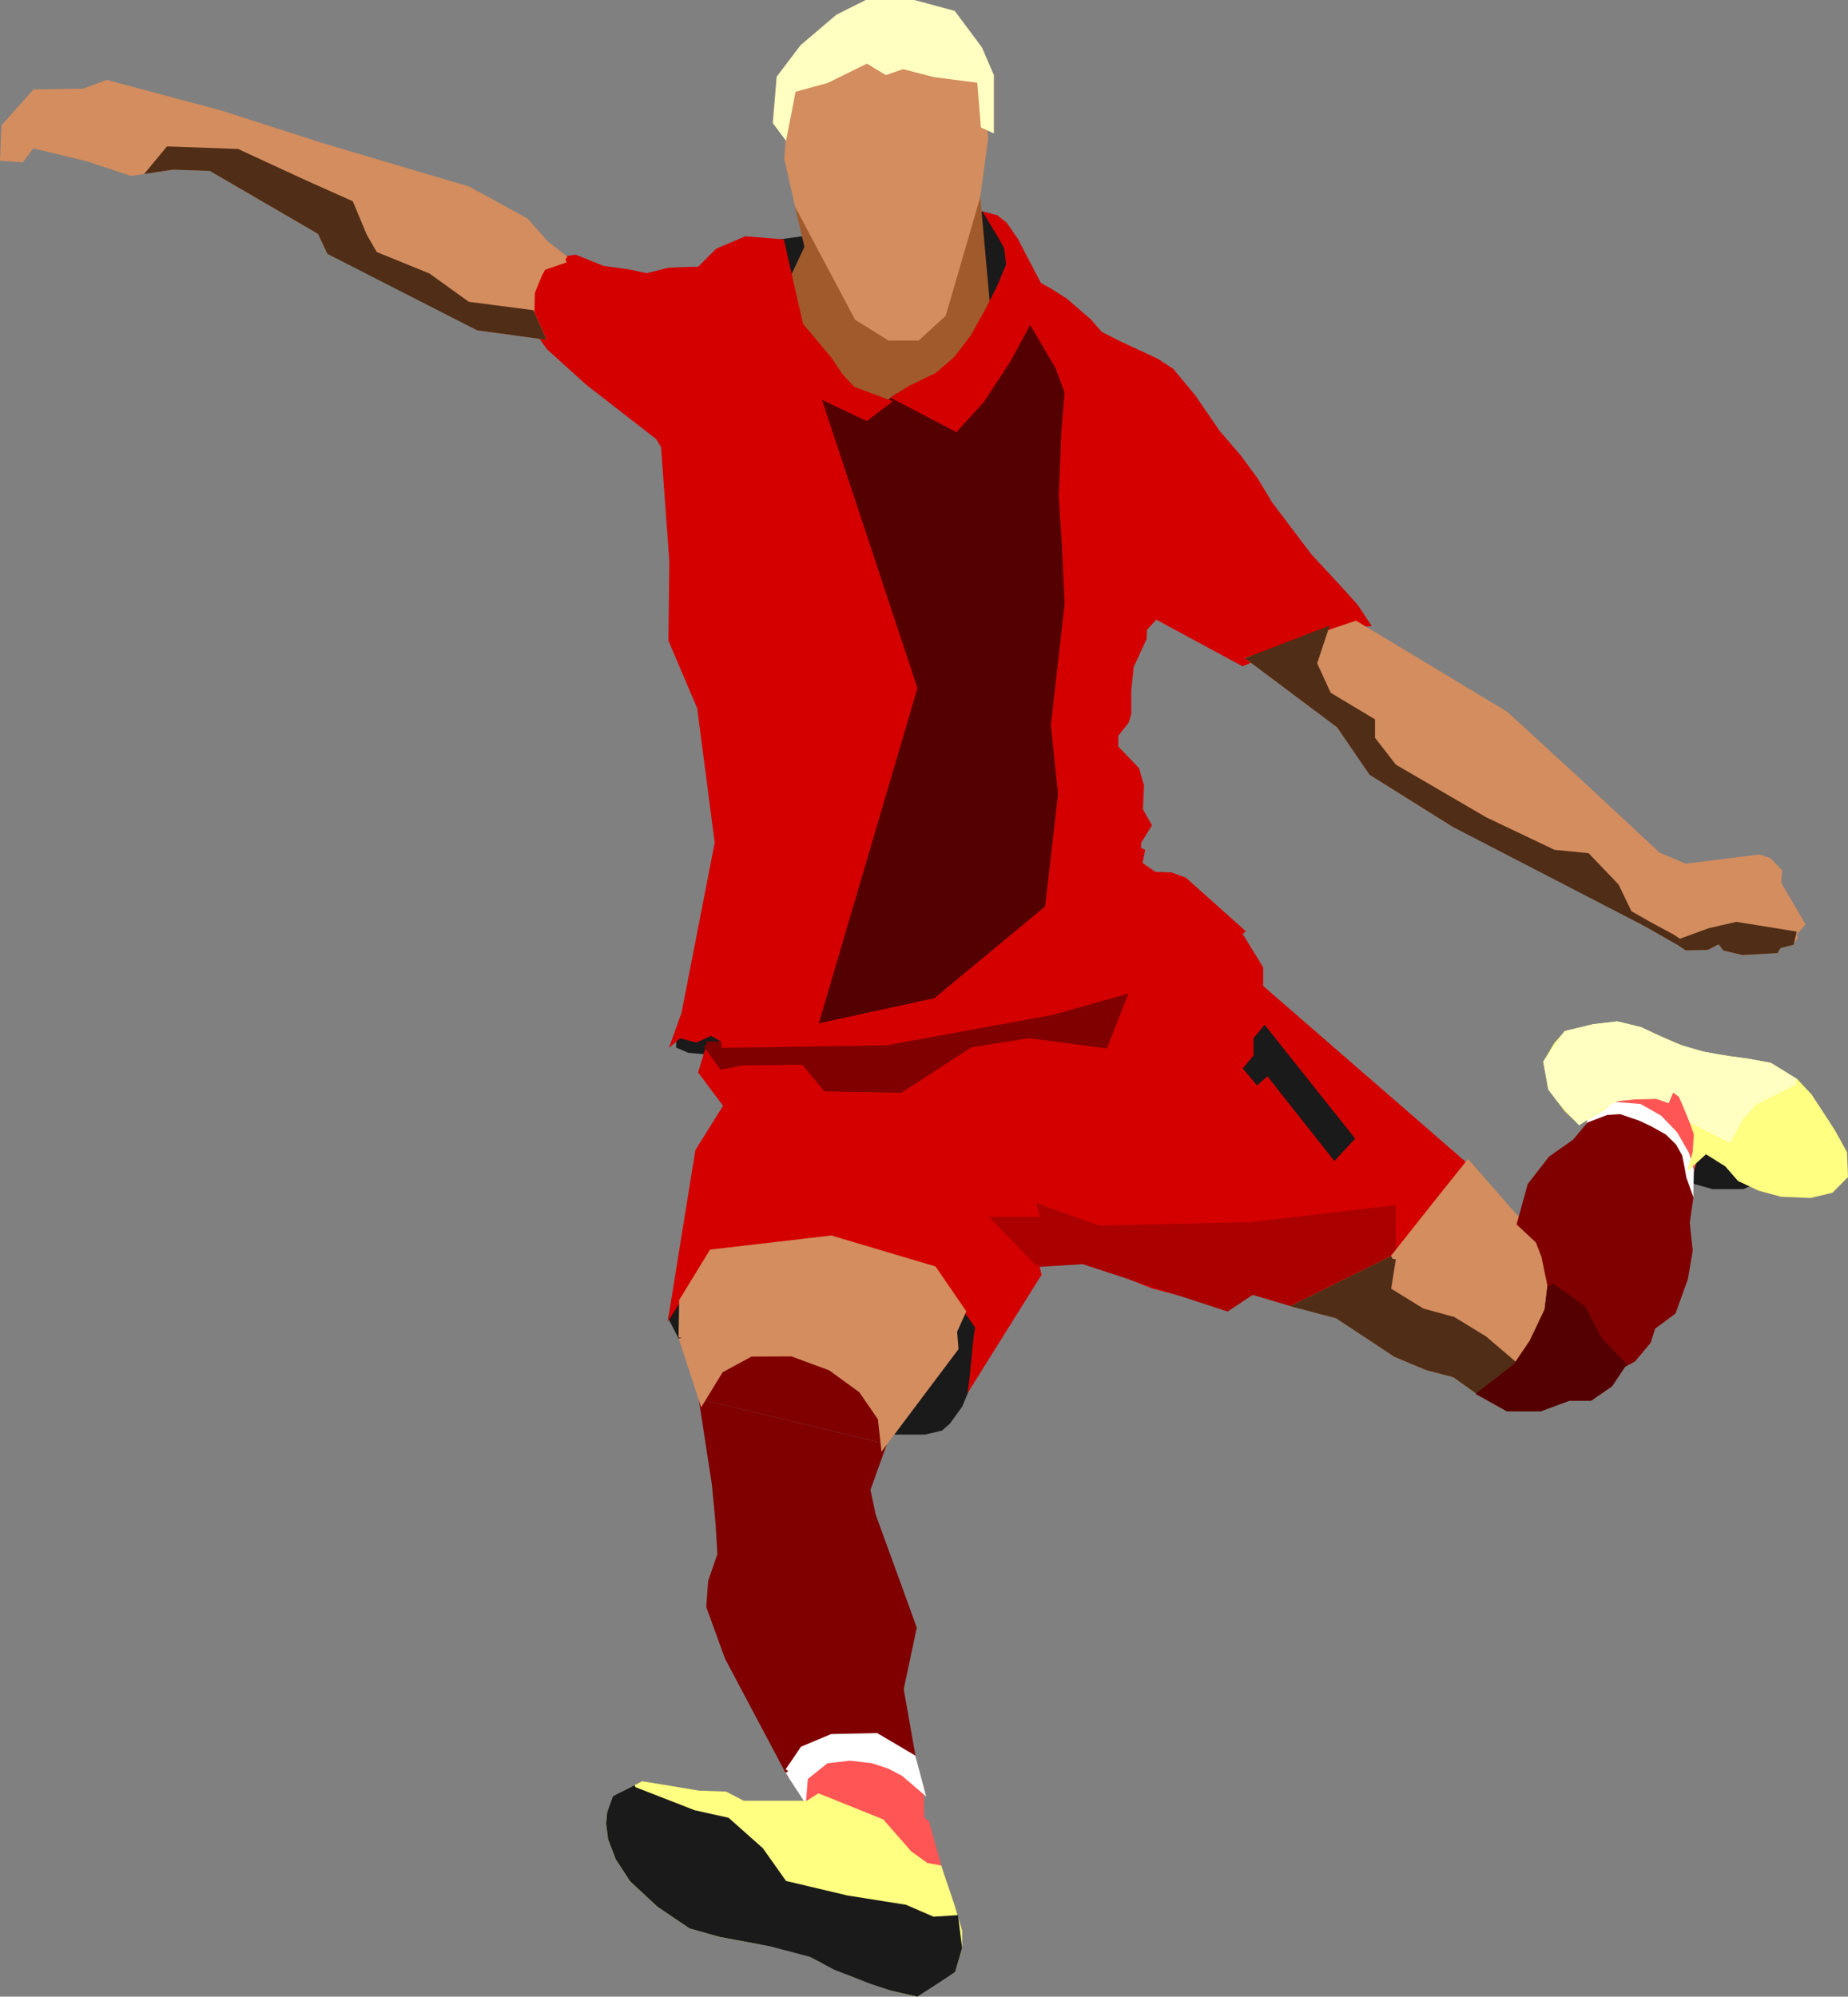 <?xml version="1.0" encoding="UTF-8" standalone="no"?>
<!-- Created with Inkscape (http://www.inkscape.org/) -->

<svg
   width="248.841mm"
   height="268.802mm"
   viewBox="0 0 248.841 268.802"
   version="1.1"
   id="svg5"
   xml:space="preserve"
   xmlns="http://www.w3.org/2000/svg"
   xmlns:svg="http://www.w3.org/2000/svg"><rect x="0" y="0" width="248.841" height="268.802" fill="#808080" stroke="none"/><defs
     id="defs2" /><g
     id="layer1"
     transform="translate(449.779,-313.113)"><path
       style="fill:#1a1a1a;stroke:#1a1a1a;stroke-width:0.865"
       d="m -344.579,345.749 3.315,-0.463 0.259,1.102 -2.31,4.937 z"
       id="path883" /><path
       style="fill:#1a1a1a;stroke:#1a1a1a;stroke-width:0.865"
       d="m -316.573,342.258 -1.433,-0.358 1.184,13.248 2.965,-6.367 -0.281,-2.372 z"
       id="path731" /><path
       style="fill:#a05a2c;stroke:#a05a2c;stroke-width:0.865"
       d="m -343.316,351.325 2.31,-4.937 -1.317,-5.612 8.017,15.083 4.295,2.669 h 3.77 l 3.429,-3.15 4.598,-15.805 1.391,15.574 -4.151,6.336 -6.211,3.964 -1.84,1.15 -1.81,1.368 -4.162,-2.397 -1.729,-1.865 -5.326,-6.803 -1.264,-5.576"
       id="path675" /><path
       style="fill:#1a1a1a;fill-opacity:1;stroke:#1a1a1a;stroke-width:0.865;stroke-dasharray:none;stroke-opacity:1"
       d="m -223.428,471.56 -0.261,-2.763 5.66,-0.202 1.717,2.434 2.702,1.079 -1.516,0.659 h -3.995 l -4.307,-1.207"
       id="path18785-8" /><path
       style="fill:#1a1a1a;stroke:#1a1a1a;stroke-width:0.865;stroke-dasharray:none"
       d="m -320.152,489.7 -1.186,2.633 0.187,2.279 -8.489,11.203 h 4.369 l 2.122,-0.499 0.936,-0.811 1.623,-2.247 1.24,-2.983 0.508,-7.44 z"
       id="path5151-0" /><path
       style="fill:#1a1a1a;stroke:#1a1a1a;stroke-width:0.865;stroke-dasharray:none"
       d="m -357.891,488.249 -1.454,2.292 1.365,2.643 z"
       id="path5261-2" /><path
       style="fill:#1a1a1a;fill-opacity:1;stroke:#1a1a1a;stroke-width:0.865;stroke-dasharray:none;stroke-opacity:1"
       d="m -354.653,453.775 -0.251,0.836 -2.086,-0.186 -1.311,-0.562 0.031,-1.03 0.437,-0.375 1.217,0.187 0.499,0.393 h 1.113 l 0.572,-0.642 0.905,-0.281 0.718,0.375 0.874,0.549 h 1.28 l 0.069,0.673 -4.067,0.063"
       id="path23800-4" /><path
       style="fill:#d40000;stroke:none;stroke-width:0.865;stroke-dasharray:none"
       d="m -274.842,488.832 c 0,0 -4.724,2.61 0,0 4.724,-2.61 11.312,-4.103 14.172,-7.832 2.86,-3.729 8.578,-11.188 8.578,-11.188 l -27.598,-23.969 v -2.51 l -2.984,-4.848 -5.594,5.221 -19.766,5.594 -22.377,4.102 -24.242,0.373 -1.119,3.729 3.357,4.475 -3.729,5.967 -3.729,23.123 c 0,0 3.978,-6.216 5.967,-9.324 5.346,-0.621 10.691,-1.243 16.037,-1.865 4.6,1.368 9.2,2.735 13.799,4.102 1.865,2.611 3.73,5.222 5.594,7.832 -0.497,2.984 -0.542,5.905 -1.039,8.888 l 9.99,-15.974 -0.373,-1.492 5.967,-0.373 9.324,3.729 10.07,2.611 3.357,-2.238 z"
       id="path407-8" /><path
       style="fill:#aa0000;stroke:#aa0000;stroke-width:0.865;stroke-dasharray:none"
       d="m -309.899,483.238 -5.729,-5.874 h 6.454 l -0.448,-1.613 7.709,2.779 20.527,-0.448 19.093,-2.241 0.04,6.75 -12.588,6.242 -6.34,-1.865 -3.357,2.238 -19.393,-6.34 -5.967,0.373"
       id="path1503-3" /><path
       style="fill:#800000;stroke:#800000;stroke-width:0.865;stroke-dasharray:none"
       d="m -354.653,453.775 2.094,2.883 2.689,-0.538 8.336,-0.09 2.958,3.586 10.039,0.179 9.412,-6.095 7.888,-1.255 10.219,1.345 2.865,-7.287 -9.883,2.797 -22.377,4.102 -24.242,0.373"
       id="path1505-9" /><path
       style="fill:#1a1a1a;stroke:#1a1a1a;stroke-width:0.865;stroke-dasharray:none"
       d="m -281.876,456.952 1.321,-1.585 v -2.327 l 1.057,-1.284 11.625,14.619 -2.202,2.378 -8.983,-11.361 -1.409,1.233 z"
       id="path1507-0" /><path
       style="fill:#800000;stroke:#800000;stroke-width:0.865;stroke-dasharray:none"
       d="m -355.242,501.553 c 0.707,-1.456 1.415,-2.913 2.455,-4.016 1.04,-1.103 2.414,-1.852 4.099,-2.226 1.685,-0.374 3.683,-0.374 5.555,-0.021 1.873,0.354 3.62,1.061 5.202,1.914 1.581,0.853 2.996,1.852 4.182,3.038 1.186,1.186 2.143,2.559 2.601,3.787 0.458,1.228 0.416,2.309 0.374,3.391"
       id="path4646-5" /><path
       style="fill:#800000;stroke:#800000;stroke-width:0.865;stroke-dasharray:none"
       d="m -355.242,501.553 1.748,11.36 0.499,5.243 0.25,4.245 -1.248,3.62 -0.25,3.371 2.497,6.866 8.115,15.297 1.997,-2.938 3.87,-1.623 5.992,-0.125 4.869,2.871 -1.623,-9.238 1.748,-8.239 -5.493,-15.106 -0.749,-3.495 2.247,-6.242"
       id="path4704-2" /><path
       style="fill:#ff5555;stroke:#ff5555;stroke-width:0.865;stroke-dasharray:none"
       d="m -340.993,555.968 1.463,-0.949 8.43,3.399 3.752,4.281 2.281,1.633 1.691,0.309 -1.691,-6.091 -0.692,-0.53 -0.084,-4.285 -2.216,-1.904 -3.121,-1.404 -4.151,-0.718 -3.215,0.375 -2.871,2.307 z"
       id="path5824-2" /><path
       style="fill:#ffffff;stroke:#ffffff;stroke-width:0.865;stroke-dasharray:none"
       d="m -343.632,551.555 2.029,3.117 0.187,-2.281 2.871,-2.307 3.215,-0.375 2.996,0.343 2.31,0.749 1.966,1.03 2.216,1.904 -1.061,-3.995 -4.869,-2.871 -5.992,0.125 -3.87,1.623 -1.997,2.938"
       id="path5041-7" /><path
       style="fill:#d38d5f;stroke:#d38d5f;stroke-width:0.865;stroke-dasharray:none"
       d="m -357.98,493.183 2.737,8.369 2.455,-4.016 4.099,-2.226 5.555,-0.021 5.202,1.914 4.182,3.038 2.601,3.787 0.374,3.391 9.623,-12.808 -0.187,-2.279 1.186,-2.633 -3.92,-5.716 -13.799,-4.102 -16.037,1.865 -3.984,6.503 -0.088,4.935"
       id="path5263-3" /><path
       style="fill:#ffff82;fill-opacity:1;stroke:#ffff82;stroke-width:0.865;stroke-dasharray:none;stroke-opacity:1"
       d="m -340.993,555.968 h -8.757 l -2.372,-1.234 -3.548,-0.125 -7.562,-1.248 -2.622,1.373 -0.999,1.234 -0.749,1.264 -0.125,1.373 0.25,1.997 0.999,2.622 1.873,2.871 3.62,3.371 4.245,2.871 3.995,1.124 4.698,0.869 4.052,0.504 2.121,0.499 2.545,1.467 4.467,2.028 5.212,1.873 3.335,0.749 2.283,-1.623 2.497,-1.498 0.874,-2.996 v -2.247 l -0.999,-3.371 -1.715,-5.074 -1.691,-0.309 -2.281,-1.633 -3.752,-4.281 -4.215,-1.699 -4.215,-1.699 -1.463,0.949"
       id="path5898-7" /><path
       style="fill:#1a1a1a;fill-opacity:1;stroke:#1a1a1a;stroke-width:0.865;stroke-dasharray:none;stroke-opacity:1"
       d="m -364.543,554.048 8.177,3.184 4.494,0.998 4.494,3.995 3.182,4.494 8.428,1.997 7.865,1.248 3.745,1.623 2.996,-0.187 0.499,3.932 -0.874,2.996 -4.78,3.121 -3.335,-0.749 -2.809,-0.936 -4.806,-1.873 -3.303,-1.748 -5.43,-1.436 -6.747,-1.248 -3.995,-1.124 -4.245,-2.871 -3.62,-3.371 -0.936,-1.436 -0.936,-1.436 -0.499,-1.311 -0.499,-1.311 -0.25,-1.997 0.125,-1.373 0.719,-1.991 2.743,-1.404"
       id="path9218-9" /><path
       style="fill:#d38d5f;fill-opacity:1;stroke:#d38d5f;stroke-width:0.865;stroke-dasharray:none;stroke-opacity:1"
       d="m -252.092,469.812 7.017,8.011 2.472,2.295 1.589,4.061 0.088,4.061 -0.883,2.56 -1.589,3.001 -2.207,3.266 -4.679,3.637 -3.619,-2.578 -3.708,-0.971 -4.209,-1.765 -4.001,-2.648 -3.884,-2.56 -5.138,-1.349 12.588,-6.242 5.967,-7.53 z"
       id="path10881-0" /><path
       style="fill:#502d16;fill-opacity:1;stroke:#502d16;stroke-width:0.865;stroke-dasharray:none;stroke-opacity:1"
       d="m -262.254,482.591 -0.67,4.231 4.643,2.86 4.158,1.135 4.182,2.559 4.335,3.691 -4.679,3.637 -3.619,-2.578 -3.708,-0.971 -4.209,-1.765 -4.001,-2.648 -3.884,-2.56 -5.138,-1.349 12.588,-6.242"
       id="path14372-2" /><path
       style="fill:#ff5555;fill-opacity:1;stroke:#ff5555;stroke-width:0.865;stroke-dasharray:none;stroke-opacity:1"
       d="m -233.953,462.11 1.589,-0.221 3.354,0.265 2.648,1.501 2.074,2.163 1.545,2.692 0.618,2.207 0.71,-2.465 0.156,-2.497 -1.28,-3.62 -0.811,-1.654 -1.311,-0.968 -0.187,1.654 -0.968,-0.187 -0.874,-0.375 -3.402,0.062 -2.153,0.156 -1.311,0.631 z"
       id="path17239-3" /><path
       style="fill:#ffffff;fill-opacity:1;stroke:#ffffff;stroke-width:0.865;stroke-dasharray:none;stroke-opacity:1"
       d="m -235.771,464.6 0.494,-1.497 1.324,-0.993 1.589,-0.221 3.354,0.265 2.648,1.501 2.074,2.163 1.545,2.692 0.618,2.207 -0.077,3.622 -0.926,-2.608 -0.561,-2.934 -0.741,-1.325 -1.298,-1.271 -1.933,-1.088 -2.78,-1.148 -1.24,-0.426 -1.584,0.101 -2.507,0.96"
       id="path17237-9" /><path
       style="fill:#800000;fill-opacity:1;stroke:#800000;stroke-width:0.865;stroke-dasharray:none;stroke-opacity:1"
       d="m -250.284,500.704 4.679,-3.637 2.207,-3.266 2.03,-4.281 0.397,-3.31 -0.839,-4.061 -0.794,-2.03 -2.472,-2.295 v 0 0 l 1.404,-5.108 2.778,-3.577 3.251,-2.291 1.873,-2.247 2.507,-0.96 1.584,-0.101 2.479,0.852 1.541,0.722 1.933,1.088 1.298,1.271 0.741,1.325 0.295,1.445 0.266,1.49 0.926,2.608 -0.478,3.369 0.391,3.745 -0.624,3.737 -1.623,4.491 -2.746,2.042 -0.624,1.965 -1.997,2.372 -1.373,0.749 -1.748,2.622 -2.622,1.813 h -2.871 l -3.87,1.433 h -4.369 z"
       id="path15278-9" /><path
       style="fill:#550000;fill-opacity:1;stroke:#550000;stroke-width:0.865;stroke-dasharray:none;stroke-opacity:1"
       d="m -240.971,486.209 4.281,3.045 2.295,4.325 3.118,3.229 -1.748,2.622 -2.622,1.813 h -2.871 l -3.87,1.433 h -4.369 l -3.527,-1.972 4.679,-3.637 2.207,-3.266 2.03,-4.281 0.397,-3.31"
       id="path15334-7" /><path
       style="fill:#ffff82;fill-opacity:1;stroke:#ffff82;stroke-width:0.865;stroke-dasharray:none;stroke-opacity:1"
       d="m -233.953,462.11 -3.129,1.928 -1.685,-1.623 -2.122,-2.809 -0.624,-3.495 1.373,-2.31 1.311,-1.498 3.62,-0.874 3.183,-0.375 3.09,0.749 3.964,1.873 2.809,1.061 3.371,0.749 4.245,0.562 3.059,0.562 3.433,2.11 1.873,2.01 1.56,2.373 1.56,2.408 1.56,2.833 0.125,3.06 -1.873,1.895 -2.809,0.664 -3.836,-0.166 -2.968,-0.81 -2.622,-1.24 -1.685,-1.935 -2.934,-1.843 -1.666,1.515 v 0 l 0.355,-1.233 0.156,-2.497 -1.28,-3.62 -0.811,-1.654 -1.311,-0.968 -0.671,1.56 -1.358,-0.468 -1.701,0.031 -2.778,0.109 -1.732,0.393 z"
       id="path17295-0" /><path
       style="fill:#ffffc1;fill-opacity:1;stroke:#ffffc1;stroke-width:0.865;stroke-dasharray:none;stroke-opacity:1"
       d="m -208.057,458.721 -5.493,2.734 -1.935,2.147 -1.498,2.809 -4.916,-2.466 -1.451,-3.464 -1.311,-0.968 -0.671,1.56 -1.358,-0.468 -3.09,0.086 -2.255,0.251 -1.72,0.84 -3.328,2.256 -2.746,-3.027 -1.061,-1.404 -0.624,-3.495 2.684,-3.808 3.62,-0.874 3.183,-0.375 1.545,0.375 1.545,0.375 1.982,0.936 3.386,1.467 3.09,0.905 3.808,0.655 2.122,0.281 3.059,0.562 3.433,2.11"
       id="path18895-3" /><path
       style="fill:#550000;fill-opacity:1;stroke:#550000;stroke-width:0.865;stroke-dasharray:none;stroke-opacity:1"
       d="m -311.503,356.71 -4.37,7.547 -5.208,6.488 -3.972,-2.074 -3.972,-2.074 -3.619,2.737 -6.709,-3.178 13.137,39.646 -13.242,44.969 15.452,-2.675 15.372,-12.733 1.766,-15.36 -0.971,-9.269 0.927,-8.165 0.927,-8.165 -0.353,-7.592 -0.441,-6.885 0.353,-8.739 0.441,-5.296 z"
       id="path29050-9" /><path
       style="fill:#d40000;fill-opacity:1;stroke:#d40000;stroke-width:0.865;stroke-dasharray:none;stroke-opacity:1"
       d="m -352.619,453.744 10.087,-0.155 12.121,-0.186 11.188,-2.051 11.188,-2.051 4.942,-1.399 4.942,-1.399 9.883,-2.797 2.797,-2.611 2.797,-2.611 -7.652,-6.842 -1.81,-0.655 -2.185,-0.062 -2.091,-1.436 0.343,-1.717 -0.531,-0.25 0.062,-1.092 1.373,-2.216 -1.155,-2.06 0.156,-3.246 -0.624,-2.153 -2.84,-2.965 v -1.779 l 1.436,-1.81 0.312,-1.03 v -3.152 l 0.343,-3.246 1.717,-3.714 0.062,-1.342 1.592,-1.717 11.735,6.336 8.208,-3.464 5.587,-1.623 2.809,-0.218 -1.467,-2.216 -2.559,-2.84 -3.652,-3.932 -5.337,-7.053 -1.873,-3.121 -2.31,-3.152 -2.871,-3.339 -3.277,-4.775 -2.903,-3.495 -1.997,-1.311 -4.9,-2.278 -2.715,-1.373 -1.498,-1.717 -3.215,-2.778 -2.06,-1.311 -1.467,-0.811 -1.779,-3.371 -1.373,-2.653 -1.467,-2.122 -1.155,-0.905 -0.874,-0.218 1.698,2.809 0.736,1.342 0.281,2.372 -1.28,3.059 -1.685,3.308 -1.904,3.402 -2.247,2.934 -2.59,2.216 -3.62,1.748 -1.84,1.15 7.945,4.149 3.443,-3.796 3.531,-5.385 2.207,-4.061 0.794,-1.589 3.884,6.621 1.236,3.354 -0.441,5.296 -0.353,8.739 0.441,6.885 0.353,7.592 -1.854,16.331 0.971,9.269 -1.766,15.36 -21.778,18.039 42.143,-9.697 5.594,-5.221"
       id="path26760-8" /><path
       style="fill:#d40000;fill-opacity:1;stroke:#d40000;stroke-width:0.865;stroke-dasharray:none;stroke-opacity:1"
       d="m -339.936,450.737 -8.118,2.895 -3.044,-0.29 -1.314,-0.337 -1.592,-0.923 -2.034,0.923 -2.273,-0.58 -0.437,0.375 1.155,-3.215 4.489,-23.004 -2.377,-18.244 -3.86,-9.062 0.125,-10.611 -1.124,-15.48 -0.749,-1.248 -9.488,-7.366 -5.243,-4.744 -2.122,-2.996 -0.624,-3.121 0.749,-2.497 1.124,-2.122 1.748,-0.874 2.622,-0.375 3.745,1.498 3.62,0.499 2.247,0.499 2.996,-0.749 3.121,-0.125 h 0.999 l 2.491,-2.497 3.759,-1.601 4.765,0.383 2.527,11.151 3.965,4.728 1.362,2.074 1.729,1.865 4.566,1.696 -2.691,2.035 -6.709,-3.178 13.137,39.646 z"
       id="path32363-2-4-6" /><path
       style="fill:#d38d5f;fill-opacity:1;stroke:#d38d5f;stroke-width:0.865;stroke-dasharray:none;stroke-opacity:1"
       d="m -281.271,401.848 11.856,8.884 4.355,6.367 11.062,6.929 14.793,6.866 10.424,6.18 4.182,2.247 1.935,1.311 2.746,-0.062 1.685,-0.874 0.749,0.999 2.372,0.562 4.432,-0.25 0.375,-0.624 1.685,-0.437 0.437,-0.624 -0.187,-0.437 1.186,-1.373 -3.183,-5.431 0.125,-1.623 -1.373,-1.436 -1.311,-0.437 -9.925,1.248 -3.683,-1.56 -10.611,-9.862 -9.925,-9.113 -20.162,-12.156 z"
       id="path36517-5" /><path
       style="fill:#502d16;fill-opacity:1;stroke:#502d16;stroke-width:0.865;stroke-dasharray:none;stroke-opacity:1"
       d="m -271.428,398.061 -1.454,4.376 1.942,4.237 5.881,3.531 v 2.383 l 2.947,3.796 12.27,7.15 9.269,4.414 4.502,0.441 3.884,4.061 1.752,3.642 6.805,3.884 4.066,-1.491 3.619,-0.826 7.576,1.225 -0.25,1.061 -1.685,0.437 -0.375,0.624 -2.216,0.125 -2.216,0.125 -2.372,-0.562 -0.749,-0.999 -1.685,0.874 -2.746,0.062 -1.935,-1.311 -4.182,-2.247 -25.218,-13.046 -11.062,-6.929 -4.355,-6.367 -11.856,-8.884 z"
       id="path36573-7" /><path
       style="fill:#d38d5f;stroke:#d38d5f;stroke-width:0.865"
       d="m -373.635,348.028 -2.73,-2.143 -2.646,-3.009 -7.801,-4.263 -19.474,-5.767 -13.791,-4.43 -15.295,-4.095 -3.176,1.17 -6.519,0.084 -4.095,4.597 -0.167,4.179 2.424,0.167 1.421,-1.922 7.606,1.839 5.767,1.922 5.6,-0.836 5.098,0.167 14.794,8.609 1.254,2.675 13.791,6.77 6.185,3.427 8.511,1.159 -1.373,-3.059 0.062,-2.809 0.936,-2.31 0.562,-1.061 3.059,-1.061"
       id="path542-6" /><path
       style="fill:#502d16;stroke:#502d16;stroke-width:0.865"
       d="m -429.313,335.94 2.215,-2.675 9.277,0.334 8.86,4.095 6.352,2.842 1.839,4.39 1.421,2.464 7.188,2.925 5.349,3.845 8.559,1.109 1.373,3.059 -8.511,-1.159 -19.976,-10.197 -1.254,-2.675 -14.794,-8.609 -5.098,-0.167 z"
       id="path706-2" /><path
       id="path939"
       style="fill:#d38d5f;stroke:#d38d5f;stroke-width:0.865"
       d="m -329.757,316.641 c -0.131,-0.001 -0.263,0.002 -0.394,0.008 -4.207,0.209 -8.54,4.34 -12.872,8.471 l -0.714,9.319 1.415,6.336 8.017,15.083 4.295,2.669 h 3.77 l 3.429,-3.149 4.598,-15.805 1.064,-7.852 -0.629,-7.853 c -3.954,-3.598 -7.908,-7.196 -11.977,-7.227 z" /><path
       style="fill:#ffffc1;fill-opacity:1;stroke:#ffffc1;stroke-width:0.865;stroke-opacity:1"
       d="m -343.024,325.121 4.558,-1.252 5.447,-2.677 2.574,1.556 2.25,-0.778 4.202,1.089 6.212,0.809 v 0 l 0.315,3.926 0.175,2.187 0.912,0.42 v -7.083 l -1.557,-3.612 -3.541,-4.745 -5.241,-1.417 h -6.374 l -3.825,1.912 -4.745,4.037 -3.116,4.108 -0.496,5.949 1.102,1.487 z"
       id="path1387" /></g></svg>
